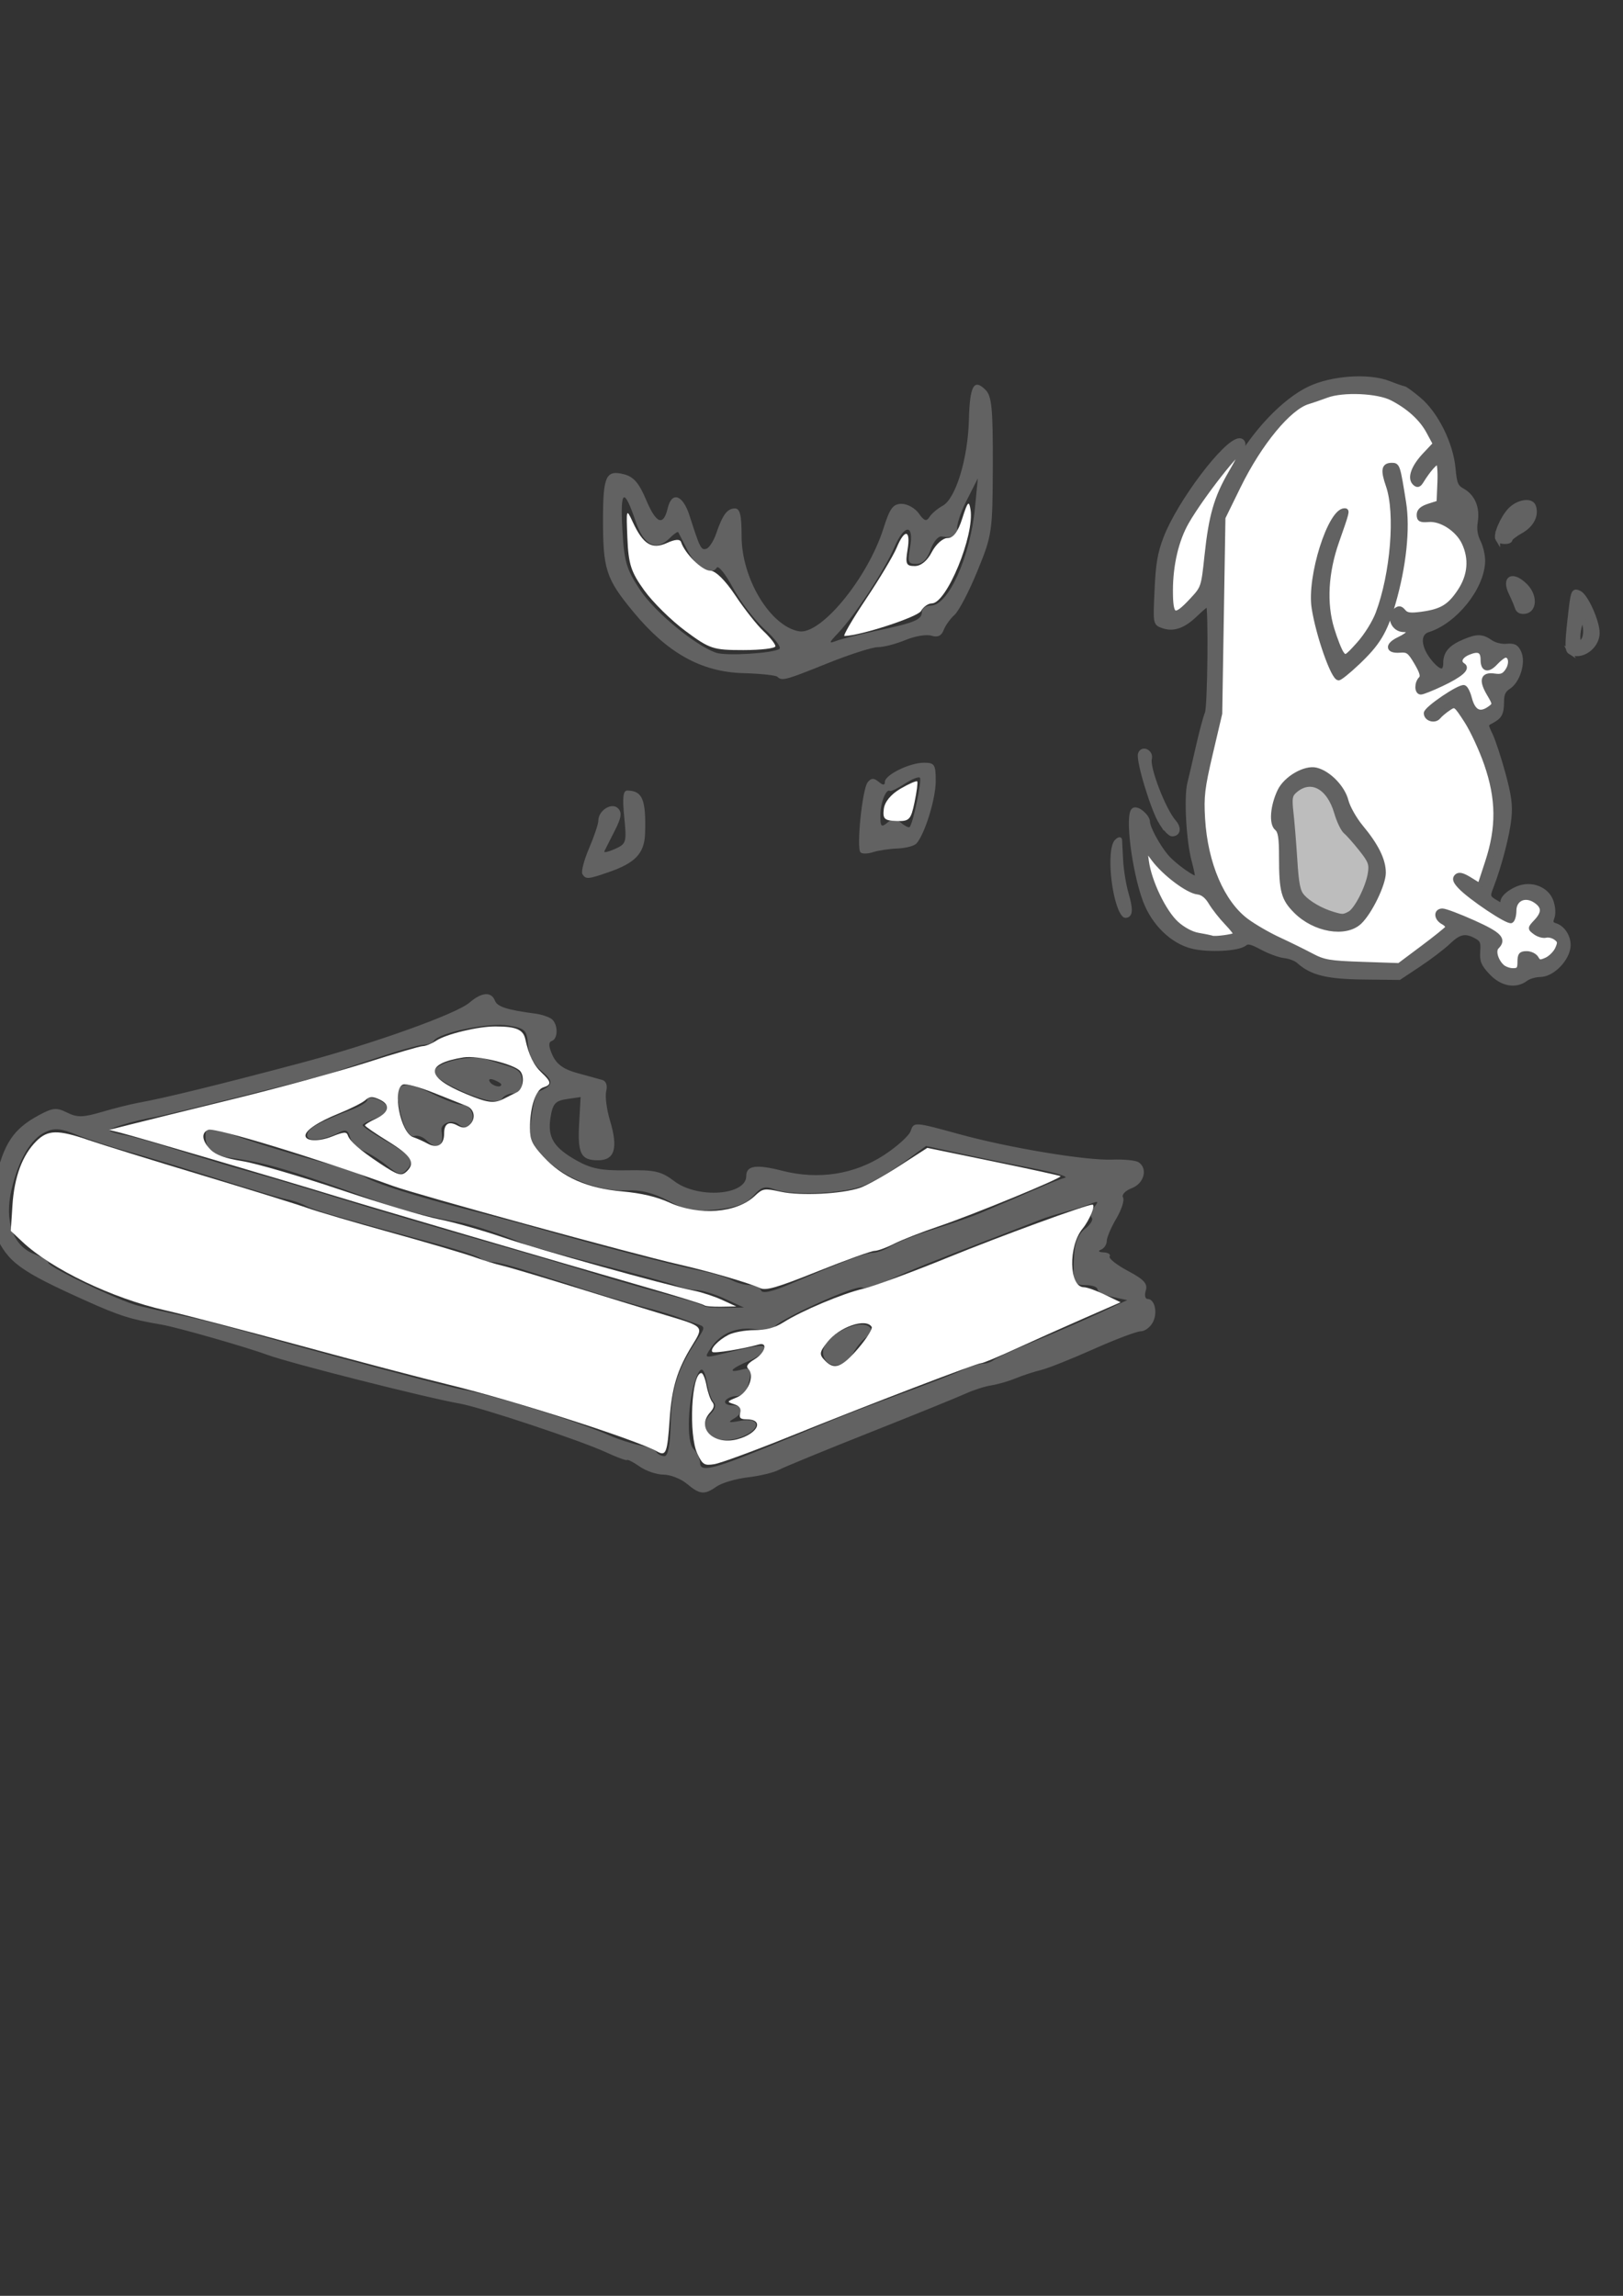 <?xml version="1.0" encoding="UTF-8" standalone="no"?>
<!-- Created with Inkscape (http://www.inkscape.org/) -->

<svg
   xmlns:dc="http://purl.org/dc/elements/1.1/"
   xmlns:cc="http://creativecommons.org/ns#"
   xmlns:rdf="http://www.w3.org/1999/02/22-rdf-syntax-ns#"
   xmlns:svg="http://www.w3.org/2000/svg"
   xmlns="http://www.w3.org/2000/svg"
   xmlns:sodipodi="http://sodipodi.sourceforge.net/DTD/sodipodi-0.dtd"
   xmlns:inkscape="http://www.inkscape.org/namespaces/inkscape"
   width="210mm"
   height="297mm"
   viewBox="0 0 744.094 1052.362"
   id="svg4838"
   version="1.1"
   inkscape:version="0.91 r13725"
   sodipodi:docname="przetwarzanie_mrak2.svg">
  <rect x="0" y="0" width="744.094" height="1052.362" fill="#333333" stroke="none"/>
  <defs
     id="defs4840" />
  <sodipodi:namedview
     id="base"
     pagecolor="#eeeeee"
     bordercolor="#666666"
     borderopacity="1.0"
     inkscape:pageopacity="0"
     inkscape:pageshadow="2"
     inkscape:zoom="0.24748737"
     inkscape:cx="-230.11261"
     inkscape:cy="643.50222"
     inkscape:document-units="px"
     inkscape:current-layer="layer1"
     showgrid="true"
     inkscape:window-width="1304"
     inkscape:window-height="745"
     inkscape:window-x="54"
     inkscape:window-y="-8"
     inkscape:window-maximized="1">
    <inkscape:grid
       type="xygrid"
       id="grid4148"
       spacingx="16"
       spacingy="16" />
  </sodipodi:namedview>
  <g
     inkscape:label="Layer 1"
     inkscape:groupmode="layer"
     id="layer1">
    <g
       id="g4171"
       transform="matrix(2.119,0,0,2.119,-220.559,-444.914)"
       inkscape:export-filename="C:\git\Tabi\Materiały\asystent\zaakceptowany\png_z_svg\g4171.png"
       inkscape:export-xdpi="89"
       inkscape:export-ydpi="89">
      <g
         style="stroke:#626262;stroke-width:1.644;stroke-miterlimit:4;stroke-dasharray:none;stroke-opacity:1"
         transform="matrix(0.608,0,0,0.608,85.298,212.014)"
         id="g4155">
        <path
           style="fill:#626262;fill-opacity:1;stroke:#626262;stroke-width:1.644;stroke-miterlimit:4;stroke-dasharray:none;stroke-opacity:1"
           d="m 561.619,342.735 c -2.897,-3.072 -3.39,-4.26 -3.149,-7.597 0.24,-3.326 -0.108,-4.174 -2.184,-5.323 -3.871,-2.143 -6.11,-1.702 -9.927,1.957 -1.948,1.867 -6.691,5.486 -10.54,8.041 l -6.997,4.646 -12.623,-0.144 c -13.002,-0.148 -18.53,-1.501 -23.124,-5.658 -0.978,-0.885 -3.236,-1.761 -5.018,-1.946 -1.782,-0.185 -5.397,-1.5 -8.033,-2.922 -3.777,-2.037 -5.095,-2.336 -6.213,-1.408 -2.211,1.835 -12.665,2.393 -18.517,0.989 -7.193,-1.726 -13.883,-8.244 -16.929,-16.494 -3.889,-10.534 -6.379,-30.558 -3.984,-32.039 1.298,-0.802 4.937,2.318 4.937,4.234 0,2.056 3.525,8.588 6.619,12.265 2.761,3.281 10.217,8.538 11,7.755 0.236,-0.236 -0.296,-3.081 -1.183,-6.322 -1.896,-6.928 -2.754,-22.535 -1.509,-27.45 0.48,-1.893 1.837,-7.717 3.017,-12.942 1.18,-5.225 2.627,-10.625 3.216,-12 0.977,-2.281 1.33,-37.844 0.384,-38.79 -0.205,-0.205 -2.212,1.411 -4.459,3.592 -4.413,4.283 -8.074,5.533 -11.92,4.07 -2.435,-0.926 -2.436,-0.933 -1.905,-12.649 0.425,-9.385 1.056,-13.086 3.159,-18.557 4.925,-12.809 21.475,-34.666 26.248,-34.666 1.738,0 1.731,2.634 -0.009,3.301 -0.738,0.283 -4.001,3.985 -7.25,8.227 -13.864,18.097 -17.468,26.108 -17.817,39.602 -0.126,4.861 0.084,9.343 0.465,9.961 1.221,1.976 4.802,-0.064 9.138,-5.206 3.66,-4.341 4.169,-5.525 3.944,-9.184 -0.479,-7.805 2.566,-24.1 5.483,-29.338 1.489,-2.675 3.588,-6.436 4.664,-8.358 6.839,-12.221 17.3,-23.173 26.215,-27.448 8.022,-3.846 21.124,-4.756 28.282,-1.965 2.595,1.012 5.035,1.855 5.423,1.874 0.387,0.018 2.758,1.75 5.269,3.849 6.104,5.102 11.424,15.769 12.244,24.551 0.531,5.688 0.915,6.589 3.42,8.021 3.625,2.072 5.279,6.113 4.499,10.99 -0.425,2.656 -0.091,4.906 1.074,7.239 0.93,1.861 1.626,5.022 1.548,7.023 -0.368,9.368 -9.936,21.252 -19.531,24.26 -3.817,1.197 -3.426,6.429 0.861,11.524 3.316,3.941 5.411,3.999 5.411,0.148 0,-3.449 1.882,-5.578 6.722,-7.6 4.544,-1.899 6.287,-1.855 9.27,0.235 1.401,0.981 3.827,1.587 5.71,1.425 2.685,-0.231 3.484,0.181 4.445,2.291 1.59,3.49 -0.389,10.036 -3.688,12.197 -1.858,1.218 -2.462,2.498 -2.474,5.246 -0.018,4.191 -0.648,5.395 -3.649,6.975 -2.141,1.127 -2.145,1.18 -0.362,4.9 0.991,2.068 3.026,8.261 4.523,13.761 2.149,7.902 2.593,11.236 2.113,15.89 -0.607,5.888 -3.395,16.653 -6.22,24.017 -1.589,4.142 -1.601,4.114 2.982,6.726 1.377,0.785 1.684,0.765 1.164,-0.077 -0.966,-1.563 1.317,-4.095 5.129,-5.688 4.85,-2.027 10.462,0.187 11.967,4.722 0.674,2.03 0.793,4.296 0.295,5.606 -0.661,1.738 -0.421,2.33 1.146,2.827 3.093,0.982 5.205,4.941 4.456,8.352 -0.992,4.519 -5.909,9.119 -9.786,9.157 -1.783,0.018 -4.115,0.693 -5.182,1.5 -3.598,2.721 -8.453,1.861 -12.257,-2.173 z m 10.346,-3.505 c -0.124,-2.641 0.236,-3.178 2.237,-3.343 1.582,-0.13 2.547,0.424 2.867,1.646 0.267,1.022 1.38,1.843 2.499,1.843 2.25,0 6.747,-4.671 6.748,-7.009 0.001,-1.797 -3.669,-4.313 -5.048,-3.46 -1.415,0.875 -4.95,-0.465 -4.95,-1.876 0,-0.666 0.9,-1.981 2,-2.923 5.118,-4.382 -0.936,-10.977 -7.066,-7.697 -1.341,0.718 -1.934,2.098 -1.934,4.5 0,1.906 -0.418,3.465 -0.929,3.465 -1.263,0 -11.685,-7.175 -16.397,-11.288 -3.128,-2.73 -3.575,-3.548 -2.452,-4.481 1.067,-0.885 2.009,-0.596 4.207,1.292 1.558,1.338 3.178,2.22 3.6,1.959 1.553,-0.96 6.127,-17.177 6.624,-23.482 0.435,-5.524 -0.019,-8.208 -3.024,-17.87 -1.945,-6.254 -4.232,-12.139 -5.082,-13.079 -0.85,-0.94 -1.546,-2.136 -1.546,-2.658 0,-0.522 -0.9,-1.72 -2,-2.661 -1.1,-0.942 -2,-2.617 -2,-3.722 0,-1.105 -0.31,-2.01 -0.688,-2.01 -1.125,0 -7.298,4.436 -7.305,5.25 -0.01,1.113 -2.791,0.909 -3.512,-0.258 -0.763,-1.234 0.625,-2.644 6.685,-6.79 5.244,-3.588 7.768,-4.051 7.926,-1.452 0.059,0.963 0.171,2.599 0.25,3.636 0.197,2.581 2.817,4.039 5.879,3.27 3.789,-0.951 4.217,-3.47 1.289,-7.58 -2.322,-3.259 -2.402,-3.683 -0.897,-4.787 1.175,-0.863 2.204,-0.915 3.576,-0.181 2.38,1.274 4.381,-0.147 5.036,-3.574 0.741,-3.875 -0.624,-5.201 -3.673,-3.569 -1.411,0.755 -2.565,2.005 -2.565,2.777 0,0.809 -0.742,1.251 -1.75,1.043 -1.018,-0.21 -1.677,-1.164 -1.576,-2.282 0.096,-1.056 -0.245,-2.703 -0.758,-3.66 -0.824,-1.54 -1.291,-1.589 -4.059,-0.425 -4.113,1.729 -5.468,4.121 -3.123,5.511 1.631,0.967 1.575,1.199 -0.733,3.037 -1.375,1.095 -3.288,2 -4.25,2.012 -0.963,0.012 -1.75,0.382 -1.75,0.821 0,0.835 -5.78,3.201 -7.821,3.201 -1.716,0 -1.444,-2.752 0.373,-3.769 1.337,-0.748 1.107,-1.644 -1.659,-6.459 -2.724,-4.742 -3.47,-5.429 -4.92,-4.523 -1.794,1.12 -4.974,0.439 -4.974,-1.065 0,-0.484 1.839,-1.602 4.087,-2.485 2.504,-0.984 3.821,-2.037 3.399,-2.72 -0.379,-0.613 -1.276,-0.889 -1.994,-0.614 -2.013,0.773 -4.782,-2.877 -4.016,-5.293 0.754,-2.376 3.523,-2.825 3.523,-0.572 0,1.742 5.493,2.129 6.525,0.459 0.354,-0.572 1.483,-0.774 2.509,-0.448 4.058,1.288 10.857,-4.716 13.905,-12.277 1.957,-4.856 0.866,-11.506 -2.563,-15.622 -3.804,-4.566 -8.711,-7.038 -11.26,-5.674 -1.44,0.77 -2.229,0.632 -3.224,-0.567 -1.108,-1.335 -1.035,-1.793 0.456,-2.884 0.976,-0.713 2.823,-1.182 4.106,-1.041 1.969,0.216 2.425,-0.305 2.928,-3.345 0.966,-5.841 0.704,-11.929 -0.546,-12.702 -1.329,-0.821 -5.836,3.934 -5.836,6.157 0,0.794 -0.9,1.444 -2,1.444 -1.306,0 -2,-0.667 -2,-1.922 0,-2.451 6.33,-10.667 7.938,-10.303 1.498,0.34 0.466,-3.544 -1.556,-5.854 -0.76,-0.868 -1.404,-1.993 -1.431,-2.5 -0.111,-2.084 -7.819,-8.288 -12.951,-10.424 -7.365,-3.065 -18.572,-2.821 -25.085,0.547 -1.549,0.801 -3.376,1.456 -4.062,1.456 -4.717,0 -20.302,17.614 -22.621,25.564 -0.708,2.429 -2.599,6.36 -4.202,8.734 -3.665,5.431 -4.509,13.313 -3.985,37.201 0.622,28.334 0.504,34.827 -0.708,39 -2.366,8.145 -6.427,27.138 -6.705,31.364 -0.158,2.4 0.271,8.421 0.952,13.381 1.383,10.057 6.266,21.453 11.387,26.574 4.339,4.339 12.894,9.729 18.4,11.592 2.68,0.907 6.955,2.873 9.5,4.369 4.191,2.464 5.736,2.754 16.388,3.076 6.469,0.196 12.807,0.093 14.086,-0.228 2.264,-0.568 16.824,-11.478 18.123,-13.579 0.358,-0.579 -0.502,-1.49 -1.91,-2.026 -1.408,-0.535 -2.56,-1.449 -2.56,-2.03 0,-2.415 3.209,-1.913 10.144,1.587 4.046,2.042 8.481,4.026 9.856,4.408 2.726,0.759 2.962,3.855 0.405,5.311 -1.19,0.677 -1.154,1.289 0.235,4 1.99,3.885 3.074,4.665 6.508,4.685 2.336,0.013 2.63,-0.354 2.5,-3.131 z M 499.355,325.32 c -5.866,-2.214 -10.747,-7.235 -11.499,-11.83 -0.325,-1.988 -0.477,-7.37 -0.337,-11.961 0.219,-7.18 -0.007,-8.538 -1.617,-9.715 -3.431,-2.509 -0.607,-15.375 3.916,-17.846 1.1,-0.601 2.225,-1.373 2.5,-1.717 0.275,-0.343 1.964,-0.942 3.753,-1.33 2.472,-0.536 4.104,-0.179 6.801,1.487 4.258,2.631 6.003,5.217 6.873,10.182 0.434,2.475 2.224,5.422 5.362,8.826 4.877,5.291 8.063,11.558 8.157,16.049 0.077,3.676 -5.504,14.361 -9.069,17.36 -3.516,2.959 -7.921,3.105 -14.84,0.494 z m 12.714,-3.29 c 2.3,-1.421 6.376,-9.93 6.906,-14.415 0.522,-4.418 0.298,-5.043 -3.298,-9.21 -2.122,-2.459 -4.832,-5.4 -6.022,-6.535 -1.19,-1.136 -2.49,-3.849 -2.889,-6.029 -1.562,-8.551 -6.963,-12.617 -12.962,-9.756 -4.879,2.327 -5.879,6.353 -3.487,14.039 1.368,4.395 1.691,7.789 1.312,13.791 -0.453,7.178 -0.271,8.302 1.852,11.416 3.482,5.107 14.652,9.133 18.588,6.7 z m -9.572,-94.404 c -4.26,-13.028 -4.799,-18.855 -2.697,-29.161 1.995,-9.781 4.414,-15.833 7.395,-18.499 3.347,-2.994 3.41,-1.416 0.228,5.677 -3.458,7.707 -5.573,20.076 -4.701,27.5 0.655,5.581 5.251,18.234 6.623,18.234 0.448,0 3.003,-2.457 5.68,-5.46 6.286,-7.053 9.143,-14.741 11.282,-30.36 1.763,-12.875 1.437,-19.014 -1.455,-27.411 -1.597,-4.635 -1.297,-5.769 1.526,-5.769 1.398,0 1.941,0.692 1.941,2.472 0,1.359 0.746,5.867 1.658,10.016 1.546,7.034 1.545,8.34 -0.014,19.278 -1.661,11.657 -4.27,21.688 -7.015,26.974 -3.311,6.374 -13.088,16.26 -16.082,16.26 -0.648,0 -2.613,-4.388 -4.367,-9.75 z m -32.39,102.25 c 2.251,-0.648 2.231,-0.712 -1.179,-3.836 -3.754,-3.439 -8.609,-10.102 -8.609,-11.816 0,-0.584 -0.734,-0.781 -1.63,-0.437 -3.718,1.427 -14.908,-7.446 -19.436,-15.412 l -1.99,-3.5 0.529,3 c 0.291,1.65 0.772,5.016 1.069,7.479 0.297,2.464 2.082,7.639 3.966,11.5 4.088,8.377 8.695,12.082 16.644,13.386 5.377,0.882 6.428,0.846 10.637,-0.366 z m -40.598,-10.25 c -2.875,-7.515 -3.582,-21.259 -1.216,-23.625 0.564,-0.564 1.053,-0.823 1.087,-0.575 0.034,0.247 0.192,3.375 0.352,6.95 0.16,3.575 1.049,9.103 1.977,12.284 1.6,5.491 1.506,7.716 -0.328,7.716 -0.451,0 -1.293,-1.238 -1.872,-2.75 z m 14.674,-30.232 c -2.869,-4.424 -8.331,-22.362 -7.483,-24.573 0.834,-2.174 3.876,-0.541 3.275,1.758 -0.834,3.19 4.96,18.232 8.656,22.472 1.914,2.196 1.595,4.324 -0.649,4.324 -0.67,0 -2.379,-1.792 -3.799,-3.982 z M 589.575,228.556 c -0.985,-0.625 -0.997,-2.989 -0.06,-11.377 1.162,-10.401 1.222,-10.57 3.399,-9.578 2.333,1.063 6.403,10.107 6.403,14.228 0,5.045 -5.936,9.143 -9.743,6.726 z m 5.266,-5.252 c 0.362,-1.14 0.327,-3.277 -0.076,-4.75 l -0.734,-2.678 -0.757,2.5 c -1.092,3.609 -1.104,7 -0.024,7 0.513,0 1.229,-0.932 1.59,-2.072 z m -24.091,-10.608 c -0.308,-1.001 -1.256,-3.244 -2.107,-4.985 -2.709,-5.538 0.519,-7.219 5.088,-2.649 3.438,3.438 3.343,8.636 -0.168,9.134 -1.492,0.212 -2.444,-0.295 -2.814,-1.5 z m -6.861,-24.205 c -0.904,-1.462 1.599,-7.428 4.348,-10.365 2.735,-2.922 7.488,-3.737 8.371,-1.437 1.199,3.125 -0.591,6.728 -4.407,8.872 -2.136,1.2 -3.883,2.55 -3.883,2.998 0,1.102 -3.742,1.043 -4.429,-0.069 z m 7.86,-8.017 c -0.263,-0.263 -1.255,0.333 -2.205,1.324 -1.649,1.722 -1.628,1.743 0.478,0.478 1.212,-0.728 1.989,-1.539 1.726,-1.802 z"
           id="path4857"
           inkscape:connector-curvature="0" />
        <path
           style="fill:#ffffff;fill-opacity:1;stroke:#626262;stroke-width:1.644;stroke-miterlimit:4;stroke-dasharray:none;stroke-dashoffset:0;stroke-opacity:1"
           d="m 565.297,340.4 c -2.182,-2.182 -3.048,-5.57 -1.754,-6.864 2.716,-2.716 1.031,-4.488 -8.233,-8.655 -5.139,-2.312 -10.139,-4.197 -11.112,-4.188 -2.419,0.021 -2.232,2.726 0.281,4.071 1.127,0.603 1.794,1.508 1.483,2.011 -0.311,0.503 -4.301,3.709 -8.867,7.124 l -8.302,6.21 -13.132,-0.445 c -11.781,-0.399 -13.651,-0.72 -18.183,-3.12 -2.778,-1.472 -8.005,-4.041 -11.617,-5.71 -3.611,-1.669 -8.714,-4.627 -11.339,-6.572 -8.693,-6.442 -14.658,-20.348 -15.606,-36.384 -0.468,-7.909 -0.106,-10.931 2.784,-23.234 l 3.322,-14.142 0.571,-34.85 0.571,-34.85 5.442,-11.112 c 7.555,-15.426 18.072,-28.159 24.863,-30.099 1.111,-0.317 4.066,-1.334 6.566,-2.259 5.819,-2.153 18.141,-1.617 23.233,1.011 5.946,3.068 10.491,7.206 12.977,11.815 l 2.371,4.395 -3.632,3.851 c -4.095,4.342 -5.531,8.306 -3.658,10.098 0.96,0.918 1.506,0.762 2.401,-0.688 2.348,-3.806 4.867,-6.709 5.821,-6.709 0.571,0 0.857,3.01 0.684,7.194 l -0.297,7.194 -3.536,1.139 c -2.482,0.8 -3.536,1.741 -3.536,3.16 0,1.68 0.581,1.973 3.447,1.742 4.465,-0.361 10.317,3.446 12.558,8.17 2.696,5.681 2.18,11.706 -1.476,17.225 -3.646,5.505 -6.479,7.208 -13.589,8.17 -4.043,0.547 -5.401,0.357 -6.447,-0.904 -1.011,-1.218 -1.654,-1.325 -2.707,-0.451 -2.81,2.332 -0.907,6.96 2.861,6.96 2.912,0 2.109,1.507 -1.795,3.369 -4.286,2.044 -4.057,4.313 0.398,3.956 2.753,-0.22 3.458,0.306 5.834,4.36 2.014,3.437 2.41,4.902 1.557,5.756 -1.492,1.492 -1.479,4.782 0.02,4.782 0.641,0 3.958,-1.319 7.371,-2.932 6.691,-3.161 9.444,-5.541 7.676,-6.634 -1.962,-1.212 -1.08,-3.312 1.91,-4.551 3.574,-1.48 5.112,-0.728 5.112,2.5 0,3.599 1.826,4.041 4.549,1.102 1.334,-1.439 2.916,-2.617 3.515,-2.617 1.916,0 2.31,2.969 0.716,5.401 -1.208,1.844 -2.216,2.256 -4.645,1.9 -4.172,-0.612 -4.836,1.499 -1.988,6.326 2.185,3.703 2.195,3.858 0.364,5.197 -3.551,2.597 -5.966,1.398 -7.262,-3.603 -0.494,-1.906 -1.36,-3.619 -1.925,-3.808 -1.592,-0.531 -13.527,7.557 -13.527,9.166 0,2.04 3.076,2.949 4.421,1.306 0.624,-0.762 2.229,-2.113 3.567,-3.003 2.404,-1.598 2.479,-1.547 6.323,4.369 2.14,3.293 5.352,10.205 7.139,15.359 4.308,12.43 4.416,22.577 0.371,34.925 l -2.746,8.38 -3.551,-2.195 c -2.609,-1.612 -3.849,-1.896 -4.676,-1.07 -0.826,0.826 -0.495,1.795 1.248,3.651 3.667,3.904 17.073,12.849 18.207,12.148 0.556,-0.344 1.011,-1.971 1.011,-3.617 0,-4.156 3.856,-5.985 7.535,-3.574 3.168,2.076 3.256,4.307 0.294,7.46 -2.26,2.406 -2.262,2.427 -0.253,3.902 1.111,0.815 2.795,1.281 3.741,1.036 0.946,-0.246 2.519,0.137 3.496,0.851 1.506,1.101 1.592,1.699 0.567,3.949 -0.664,1.458 -2.395,3.192 -3.845,3.853 -2.232,1.017 -2.785,0.937 -3.601,-0.52 -0.53,-0.947 -2.077,-1.722 -3.439,-1.722 -2.077,0 -2.475,0.488 -2.475,3.03 0,2.535 -0.401,3.03 -2.453,3.03 -1.349,0 -3.138,-0.685 -3.974,-1.521 z m -50.595,-15.699 c 3.662,-3.44 8.535,-13.466 8.535,-17.559 0,-4.518 -2.533,-9.651 -8.024,-16.263 -2.293,-2.761 -4.662,-6.953 -5.264,-9.315 -1.208,-4.74 -6.183,-9.877 -10.65,-10.999 -3.985,-1 -10.854,2.974 -13.016,7.529 -2.545,5.362 -3.03,11.574 -1.034,13.23 1.264,1.049 1.623,3.301 1.623,10.188 0,12.176 0.719,14.864 5.165,19.31 6.682,6.682 17.677,8.563 22.665,3.878 z m -0.868,-92.129 c 7.406,-6.979 9.911,-11.117 12.834,-21.202 3.855,-13.303 5.262,-26.672 3.782,-35.946 -2.069,-12.969 -2.177,-13.31 -4.203,-13.31 -2.982,0 -3.288,1.687 -1.332,7.346 3.365,9.739 1.624,31.311 -3.663,45.385 -1.231,3.278 -4.18,8.003 -6.844,10.965 -4.381,4.873 -4.768,5.086 -6.053,3.332 -0.755,-1.03 -2.324,-5.004 -3.487,-8.83 -2.727,-8.971 -2.114,-20.017 1.716,-30.924 3.768,-10.73 3.864,-11.112 2.805,-11.112 -5.187,0 -12.625,23.554 -10.922,34.59 1.499,9.719 6.875,25.009 8.793,25.009 0.52,0 3.479,-2.386 6.575,-5.303 z"
           id="path4147"
           inkscape:connector-curvature="0" />
        <path
           style="fill:#ffffff;fill-opacity:1;stroke:#626262;stroke-width:1.644;stroke-miterlimit:4;stroke-dasharray:none;stroke-dashoffset:0;stroke-opacity:1"
           d="m 462.123,330.34 c -0.556,-0.206 -2.742,-0.665 -4.859,-1.02 -2.312,-0.387 -5.372,-2.022 -7.665,-4.093 -4.486,-4.053 -9.7,-14.884 -10.686,-22.196 l -0.68,-5.051 3.159,4.246 c 3.866,5.196 12.173,11.445 15.719,11.823 1.737,0.185 3.309,1.437 4.672,3.722 1.13,1.894 3.684,5.139 5.677,7.212 1.993,2.073 3.426,3.965 3.184,4.203 -0.677,0.668 -7.383,1.576 -8.521,1.154 z"
           id="path4149"
           inkscape:connector-curvature="0" />
        <path
           style="fill:#ffffff;fill-opacity:1;stroke:#626262;stroke-width:1.644;stroke-miterlimit:4;stroke-dasharray:none;stroke-dashoffset:0;stroke-opacity:1"
           d="m 447.476,206.773 c 0,-9.216 2.086,-18.085 5.751,-24.456 5.317,-9.242 19.503,-27.302 19.503,-24.829 0,0.406 -1.769,3.772 -3.932,7.48 -5.069,8.694 -6.941,15.194 -8.442,29.325 -1.21,11.385 -1.25,11.505 -5.352,15.91 -6.251,6.712 -7.528,6.13 -7.528,-3.431 z"
           id="path4151"
           inkscape:connector-curvature="0" />
        <path
           style="fill:#bdbdbd;fill-opacity:1;stroke:#626262;stroke-width:1.644;stroke-miterlimit:4;stroke-dasharray:none;stroke-dashoffset:0;stroke-opacity:1"
           d="m 505.048,321.785 c -4.133,-1.257 -8.449,-3.75 -10.602,-6.125 -1.635,-1.803 -2.147,-4.266 -2.7,-12.983 -0.375,-5.917 -0.99,-13.486 -1.366,-16.821 -0.583,-5.165 -0.407,-6.313 1.187,-7.75 5.639,-5.083 12.208,-1.714 14.933,7.659 0.861,2.962 2.327,6.012 3.259,6.779 0.931,0.767 3.407,3.558 5.501,6.202 3.317,4.187 3.732,5.294 3.223,8.586 -0.778,5.022 -4.858,13.044 -7.298,14.35 -2.199,1.177 -2.583,1.183 -6.135,0.103 z"
           id="path4153"
           inkscape:connector-curvature="0" />
      </g>
      <g
         transform="translate(-25.254,-57.579)"
         id="g4162">
        <path
           style="fill:#626262;fill-opacity:1"
           d="m 277.935,588.505 c -1.298,-1.082 -3.561,-1.967 -5.027,-1.967 -1.467,0 -3.779,-0.779 -5.139,-1.732 -1.36,-0.953 -2.601,-1.595 -2.757,-1.428 -0.157,0.167 -2.182,-0.577 -4.5,-1.653 -5.456,-2.533 -27.187,-9.769 -31.715,-10.56 -7.094,-1.24 -36.648,-8.721 -41.5,-10.505 -4.726,-1.738 -19.692,-6.014 -23,-6.571 -6.591,-1.11 -9.182,-1.93 -16.439,-5.199 -14.388,-6.482 -16.819,-8.27 -19.584,-14.403 -1.704,-3.779 -1.704,-4.255 0.016,-11.555 1.917,-8.141 3.943,-11.168 9.472,-14.155 2.994,-1.617 3.821,-1.693 6.09,-0.562 2.188,1.091 3.444,1.069 7.535,-0.137 2.7,-0.795 6.26,-1.688 7.91,-1.983 5.537,-0.991 17.077,-3.817 35,-8.572 15.66,-4.154 33.794,-10.639 36.631,-13.1 2.609,-2.263 4.726,-2.422 5.497,-0.413 0.507,1.321 2.659,2.005 8.872,2.822 1.1,0.145 2.562,0.614 3.25,1.043 1.533,0.957 1.652,4.361 0.17,4.855 -0.75,0.25 -0.7,1.194 0.165,3.093 0.883,1.937 2.434,3.054 5.33,3.837 2.247,0.608 4.699,1.284 5.449,1.503 0.81,0.236 1.153,1.202 0.846,2.378 -0.285,1.089 0.082,3.972 0.814,6.406 1.802,5.989 1.021,8.589 -2.581,8.589 -3.743,0 -4.459,-1.417 -4.088,-8.089 l 0.311,-5.589 -2.968,0.436 c -2.498,0.367 -3.057,0.989 -3.535,3.93 -0.706,4.35 0.621,6.542 5.679,9.385 3.125,1.756 5.414,2.196 10.899,2.095 5.965,-0.11 7.401,0.221 10.195,2.352 5.014,3.825 15.563,3.088 15.563,-1.086 0,-2.305 2.122,-2.617 7.845,-1.153 7.764,1.987 15.56,0.78 21.959,-3.4 2.847,-1.86 5.45,-4.212 5.785,-5.229 0.654,-1.986 0.783,-1.977 10.412,0.677 10.757,2.965 27.435,5.746 33.163,5.529 2.488,-0.094 5.044,0.151 5.68,0.544 2.1,1.298 1.275,4.602 -1.403,5.62 -1.408,0.535 -2.272,1.439 -1.921,2.008 0.352,0.569 -0.296,2.621 -1.44,4.559 -1.144,1.938 -2.079,4.136 -2.079,4.884 0,0.748 -0.562,1.586 -1.25,1.864 -0.725,0.293 -0.49,0.538 0.559,0.583 0.995,0.043 1.589,0.434 1.321,0.868 -0.268,0.434 1.514,1.851 3.961,3.15 3.443,1.826 4.316,2.779 3.861,4.211 -0.323,1.018 -0.155,1.85 0.373,1.85 1.572,0 2.244,3.002 1.136,5.072 -0.567,1.06 -1.744,1.928 -2.614,1.928 -0.871,0 -5.467,1.735 -10.215,3.856 -4.748,2.121 -9.85,4.149 -11.338,4.508 -1.488,0.359 -3.963,1.169 -5.5,1.8 -1.537,0.632 -3.919,1.321 -5.294,1.531 -1.375,0.211 -3.85,1.004 -5.5,1.764 -1.65,0.76 -10.974,4.544 -20.719,8.409 -9.746,3.866 -18.617,7.509 -19.715,8.096 -1.097,0.587 -4.118,1.318 -6.713,1.623 -2.595,0.305 -5.636,1.198 -6.758,1.984 -2.653,1.858 -3.607,1.769 -6.456,-0.604 z m 16.861,-7.694 c 4.675,-1.912 10.975,-4.512 14,-5.778 3.025,-1.266 10,-3.947 15.5,-5.957 5.5,-2.011 11.418,-4.304 13.151,-5.097 1.733,-0.792 3.781,-1.441 4.55,-1.441 0.769,0 1.826,-0.36 2.349,-0.799 0.522,-0.44 4.55,-2.283 8.95,-4.096 4.4,-1.813 10.684,-4.546 13.965,-6.074 l 5.965,-2.777 -3.215,-0.706 c -1.768,-0.388 -3.215,-1.12 -3.215,-1.627 0,-0.506 -1.125,-0.921 -2.5,-0.921 -2.707,0 -2.892,-0.472 -2.557,-6.5 0.151,-2.725 0.908,-4.536 2.375,-5.682 1.184,-0.925 1.826,-2.008 1.426,-2.408 -0.4,-0.4 -0.168,-1.415 0.515,-2.256 1.059,-1.304 0.947,-1.412 -0.759,-0.734 -1.1,0.438 -3.575,1.221 -5.5,1.742 -1.925,0.52 -4.175,1.215 -5,1.544 -0.825,0.329 -3.525,1.378 -6,2.33 -17.912,6.894 -23.063,8.962 -27.203,10.917 -2.587,1.222 -5.165,1.936 -5.729,1.587 -1.243,-0.768 -19.068,7.356 -19.068,8.691 0,0.529 -1.645,0.68 -3.75,0.345 -4.229,-0.674 -7.785,0.783 -9.953,4.081 -1.396,2.123 -1.357,2.143 2.392,1.237 8.442,-2.042 9.311,-2.138 9.311,-1.034 0,0.611 -1.575,1.77 -3.5,2.574 -3.811,1.593 -4.7,2.691 -1.5,1.854 2.134,-0.558 2.32,-0.086 1.37,3.46 -0.346,1.291 -1.381,2.25 -2.427,2.25 -1.003,0 -2.102,0.45 -2.442,1 -0.34,0.55 0.309,1 1.441,1 2.518,0 2.68,1.534 0.309,2.933 -1.354,0.799 -1.014,0.895 1.5,0.425 4.595,-0.859 4.431,2.097 -0.201,3.626 -5.712,1.885 -9.771,-1.619 -6.113,-5.277 0.824,-0.824 1.062,-1.813 0.56,-2.321 -0.482,-0.487 -1.108,-2.178 -1.392,-3.758 -0.705,-3.928 -1.382,-4.341 -2.461,-1.502 -1.796,4.723 -2.143,13.731 -0.589,15.285 0.796,0.796 1.447,2.163 1.447,3.037 0,2.054 2.727,1.436 14,-3.175 z m 12.95,-19.366 c -1.242,-2.321 1.045,-5.195 5.476,-6.879 3.562,-1.354 6.121,0.326 3.487,2.289 -0.873,0.65 -2.096,2.139 -2.718,3.308 -1.591,2.987 -4.962,3.679 -6.245,1.282 z m -33.278,13.7 c 0.171,-7.319 1.485,-11.408 5.735,-17.847 1.75,-2.651 1.748,-2.759 -0.05,-3.341 -1.022,-0.33 -2.758,-0.959 -3.858,-1.396 -1.1,-0.437 -4.025,-1.328 -6.5,-1.978 -4.908,-1.29 -13.615,-3.895 -16,-4.786 -0.825,-0.308 -1.95,-0.68 -2.5,-0.826 -0.55,-0.146 -3.871,-1.203 -7.38,-2.349 -3.509,-1.146 -7.132,-2.083 -8.05,-2.083 -0.918,0 -2.097,-0.367 -2.62,-0.815 -0.522,-0.448 -4.55,-1.791 -8.95,-2.984 -22.245,-6.031 -27.049,-7.425 -28.786,-8.355 -1.039,-0.556 -2.927,-1.199 -4.196,-1.429 -1.269,-0.23 -8.092,-2.262 -15.162,-4.516 -7.071,-2.254 -15.78,-4.896 -19.355,-5.872 -3.575,-0.976 -8.44,-2.567 -10.811,-3.535 -3.409,-1.392 -4.821,-1.527 -6.752,-0.648 -3.183,1.45 -5.811,5.876 -7.384,12.434 -1.633,6.806 0.288,12.267 4.93,14.019 1.66,0.626 3.017,1.469 3.017,1.872 0,0.938 15.539,8.346 19.5,9.296 3.073,0.737 3.739,0.886 11.5,2.575 2.475,0.539 8.55,2.131 13.5,3.539 15.447,4.392 41.861,11.43 45,11.989 6.658,1.186 25.185,6.975 32.17,10.051 1.744,0.768 4.565,1.675 6.271,2.016 1.705,0.341 3.343,1.012 3.639,1.491 0.296,0.479 1.074,0.869 1.729,0.866 0.798,-0.003 1.248,-2.443 1.364,-7.389 z m 11.827,-26.607 c -2.2,-1.018 -4.991,-1.885 -6.203,-1.926 -1.212,-0.041 -3.237,-0.493 -4.5,-1.005 -1.263,-0.512 -8.822,-2.581 -16.797,-4.597 -7.975,-2.017 -15.4,-4.07 -16.5,-4.562 -3.577,-1.602 -10.94,-4.058 -13.5,-4.502 -6.68,-1.16 -13.005,-2.772 -18,-4.587 -18.637,-6.774 -24.107,-8.385 -31.953,-9.409 -3.627,-0.473 -5.006,-1.751 -5.031,-4.661 -0.019,-2.12 0.83,-2.169 5.714,-0.332 4.311,1.622 14.436,4.701 21.77,6.622 2.75,0.72 5.9,1.877 7,2.571 2.263,1.428 11.192,4.246 23,7.26 4.4,1.123 11.375,3.004 15.5,4.18 13.219,3.768 27.963,7.587 34.764,9.005 2.345,0.489 5.128,1.351 6.184,1.917 1.056,0.565 2.812,1.028 3.902,1.028 1.09,0 2.154,0.516 2.365,1.146 0.257,0.771 2.333,0.313 6.333,-1.396 11.736,-5.014 16.347,-6.75 17.922,-6.75 0.88,0 2.596,-0.642 3.815,-1.426 1.218,-0.784 5.365,-2.414 9.215,-3.622 3.85,-1.208 8.463,-2.816 10.25,-3.574 4.323,-1.833 9.518,-4.06 13.5,-5.788 1.788,-0.776 3.918,-1.598 4.734,-1.828 0.816,-0.23 -2.334,-1.153 -7,-2.053 -4.666,-0.899 -11.767,-2.35 -15.78,-3.223 l -7.296,-1.588 -4.704,3.442 c -2.587,1.893 -6.473,4.177 -8.635,5.076 -4.375,1.819 -15.738,2.314 -19.504,0.85 -1.995,-0.775 -2.808,-0.525 -4.5,1.386 -1.525,1.723 -3.575,2.502 -7.847,2.982 -4.989,0.561 -6.429,0.308 -10.5,-1.844 -3.285,-1.737 -6.043,-2.43 -9.083,-2.281 -6.211,0.303 -13.996,-2.853 -17.946,-7.275 -3.103,-3.474 -3.269,-4.021 -2.634,-8.72 0.373,-2.757 0.963,-5.132 1.311,-5.279 3.42,-1.437 3.587,-2.245 0.927,-4.47 -1.81,-1.514 -2.804,-3.42 -3,-5.752 -0.271,-3.218 -0.604,-3.542 -4.293,-4.181 -4.048,-0.701 -15,1.552 -16.086,3.309 -0.293,0.473 -1.296,0.861 -2.23,0.861 -0.934,0 -5.745,1.363 -10.691,3.029 -4.946,1.666 -9.668,3.222 -10.493,3.458 -4.536,1.299 -33.956,8.602 -36.5,9.06 -5.34,0.962 -10.714,2.572 -10.224,3.062 0.263,0.263 1.771,0.699 3.351,0.968 1.58,0.27 6.923,1.792 11.873,3.383 4.95,1.591 11.7,3.624 15,4.517 3.3,0.893 11.625,3.364 18.5,5.489 6.875,2.126 19.025,5.729 27,8.008 16.618,4.748 20.786,5.974 30.5,8.971 3.85,1.188 10.339,3.037 14.419,4.109 4.08,1.072 7.643,2.173 7.917,2.447 0.274,0.274 2.335,0.464 4.581,0.424 l 4.083,-0.074 -4,-1.852 z m -73.5,-29.067 c -1.375,-1.113 -3.556,-2.458 -4.847,-2.99 -1.291,-0.532 -2.578,-1.851 -2.86,-2.931 -0.377,-1.442 -0.949,-1.742 -2.153,-1.126 -3.649,1.865 -7.14,2.197 -7.14,0.68 0,-1.397 2.404,-2.771 9.75,-5.57 1.788,-0.681 3.25,-1.592 3.25,-2.024 0,-1.259 3.811,0.093 4.37,1.55 0.311,0.81 -0.634,1.723 -2.431,2.349 -1.617,0.564 -2.939,1.254 -2.939,1.534 0,0.28 2.138,1.745 4.75,3.254 5.593,3.231 6.508,4.324 5.07,6.057 -1.4,1.687 -1.859,1.612 -4.82,-0.784 z m 8.812,-5.263 c -0.732,-0.732 -1.886,-1.145 -2.565,-0.919 -1.34,0.447 -2.792,-2.621 -3.566,-7.538 -0.65,-4.126 1.414,-4.546 7.536,-1.534 2.594,1.276 5.421,2.321 6.281,2.321 1.996,0 3.106,2.796 1.677,4.225 -0.787,0.787 -1.459,0.784 -2.416,-0.01 -1.39,-1.154 -3.988,-0.185 -3.693,1.377 0.638,3.384 -0.94,4.392 -3.253,2.078 z m 12.688,-8.8 c -4.632,-1.254 -10.401,-4.229 -10.959,-5.652 -0.826,-2.105 7.589,-4.306 11.459,-2.998 0.825,0.279 2.85,0.917 4.5,1.418 2.28,0.692 3,1.504 3,3.386 0,1.71 -0.554,2.479 -1.792,2.485 -0.986,0.005 -2.111,0.496 -2.5,1.091 -0.453,0.692 -1.79,0.789 -3.708,0.27 z m 3.5,-3.263 c 0,-0.216 -0.698,-0.661 -1.552,-0.989 -0.89,-0.341 -1.291,-0.174 -0.941,0.393 0.587,0.95 2.493,1.405 2.493,0.596 z m 17.556,-45.517 c -0.309,-0.5 0.339,-3.013 1.441,-5.583 1.102,-2.57 2.003,-5.256 2.003,-5.968 0,-2.219 2.898,-4.042 4.26,-2.679 0.901,0.901 0.728,2.048 -0.74,4.908 -1.053,2.053 -2.052,4.028 -2.219,4.389 -0.167,0.361 0.862,0.136 2.288,-0.5 2.465,-1.1 2.564,-1.437 2.017,-6.906 -0.421,-4.21 -0.244,-5.746 0.66,-5.735 3.282,0.041 4.074,1.94 3.85,9.244 -0.132,4.308 -2.06,6.383 -7.781,8.375 -4.585,1.596 -5.051,1.633 -5.779,0.456 z m 60.17,-4.697 c -0.922,-0.922 0.377,-13.676 1.543,-15.155 0.749,-0.949 1.335,-0.981 2.363,-0.128 0.969,0.804 1.367,0.815 1.367,0.038 0,-1.517 5.36,-4.148 8.45,-4.148 2.306,0 2.55,0.381 2.55,3.98 0,3.822 -2.363,11.474 -4.165,13.485 -0.475,0.53 -2.32,1.019 -4.1,1.087 -1.78,0.067 -4.168,0.426 -5.308,0.797 -1.14,0.371 -2.355,0.391 -2.701,0.045 z m 8.798,-6.373 c 0.838,0.696 1.672,1.088 1.852,0.872 0.755,-0.903 2.671,-10.178 2.2,-10.65 -0.283,-0.283 -1.765,0.306 -3.295,1.308 -1.53,1.002 -2.956,1.7 -3.169,1.55 -0.836,-0.586 -2.082,2.546 -2.096,5.271 -0.013,2.441 0.21,2.685 1.485,1.628 1.198,-0.994 1.807,-0.99 3.024,0.02 z m -26.785,-31.614 c -0.327,-0.327 -3.664,-0.68 -7.417,-0.786 -9.078,-0.255 -16.418,-4.365 -23.816,-13.333 -5.863,-7.109 -6.514,-9.13 -6.492,-20.163 0.018,-9.125 0.661,-10.495 4.477,-9.538 2.139,0.537 3.29,1.856 4.86,5.573 2.181,5.163 3.725,5.747 4.665,1.765 0.873,-3.698 3.268,-2.896 4.701,1.574 2.282,7.118 2.52,7.587 3.659,7.216 0.617,-0.201 1.573,-1.682 2.123,-3.291 1.401,-4.098 2.394,-5.425 4.059,-5.425 1.096,0 1.441,1.448 1.441,6.04 0,9.128 6.202,19.404 12.389,20.526 4.743,0.86 14.922,-11.531 18.315,-22.295 1.361,-4.317 2.071,-5.271 3.922,-5.271 1.243,0 2.918,0.938 3.721,2.084 1.145,1.635 1.642,1.797 2.307,0.75 0.466,-0.734 1.747,-1.823 2.847,-2.419 2.805,-1.522 5.444,-10.115 5.668,-18.459 0.203,-7.557 1.075,-9.141 3.626,-6.59 1.33,1.33 1.594,4.113 1.555,16.368 -0.046,14.327 -0.145,15.004 -3.317,22.766 -1.798,4.4 -4.025,8.675 -4.949,9.5 -0.924,0.825 -1.993,2.319 -2.376,3.319 -0.477,1.245 -1.306,1.626 -2.628,1.206 -1.062,-0.337 -3.595,0.082 -5.627,0.931 -2.033,0.849 -4.709,1.544 -5.948,1.544 -1.239,0 -6.159,1.575 -10.934,3.5 -9.089,3.664 -9.864,3.872 -10.83,2.906 z m 0.432,-6.013 c 0.496,-0.306 -0.917,-2.208 -3.139,-4.225 -2.222,-2.018 -5.334,-6.077 -6.914,-9.021 -1.581,-2.944 -3.154,-4.899 -3.497,-4.344 -1.174,1.899 -4.4,0.022 -6.261,-3.641 -1.023,-2.014 -1.951,-3.828 -2.063,-4.031 -0.111,-0.203 -0.955,0.383 -1.875,1.303 -2.893,2.893 -5.592,1.565 -7.342,-3.613 -2.522,-7.463 -3.364,-6.973 -2.881,1.679 0.392,7.025 0.859,8.623 3.834,13.114 3.179,4.798 11.904,12.011 16.442,13.591 2.124,0.74 12.147,0.146 13.696,-0.811 z m 20.828,-3.894 c 8.434,-1.776 10,-2.42 10,-4.107 0,-0.766 0.89,-1.393 1.977,-1.393 3.736,0 8.483,-10.522 9.509,-21.079 l 0.624,-6.421 -2.475,4.877 c -1.361,2.682 -2.238,5.495 -1.948,6.25 0.504,1.312 -0.692,1.808 -3.471,1.44 -0.706,-0.094 -1.763,1.203 -2.348,2.882 -0.711,2.04 -1.732,3.052 -3.077,3.052 -1.751,0 -1.93,-0.446 -1.371,-3.422 0.987,-5.261 -1.161,-5.347 -3.395,-0.135 -2.135,4.981 -8.462,14.62 -12.141,18.497 -2.057,2.167 -2.096,2.355 -0.349,1.685 1.081,-0.415 4.891,-1.371 8.466,-2.124 z"
           id="path4870"
           inkscape:connector-curvature="0" />
        <path
           style="fill:#ffffff;fill-opacity:1;stroke:none;stroke-width:10;stroke-miterlimit:4;stroke-dasharray:none;stroke-dashoffset:0;stroke-opacity:1"
           d="m 316.698,397.133 c 2.947,-4.404 5.938,-9.404 6.645,-11.112 1.731,-4.179 3.069,-3.935 2.361,0.43 -0.503,3.103 -0.313,3.536 1.553,3.536 1.341,0 2.705,-1.119 3.694,-3.03 0.868,-1.679 2.385,-3.03 3.402,-3.03 1.27,0 2.256,-1.321 3.204,-4.293 1.149,-3.602 1.433,-3.906 1.762,-1.891 0.911,5.574 -5.157,20.326 -8.36,20.326 -0.782,0 -1.837,0.74 -2.343,1.645 -0.73,1.305 -13.034,5.323 -16.561,5.409 -0.393,0.01 1.697,-3.586 4.645,-7.989 z"
           id="path4135"
           inkscape:connector-curvature="0" />
        <path
           style="fill:#ffffff;fill-opacity:1;stroke:none;stroke-width:10;stroke-miterlimit:4;stroke-dasharray:none;stroke-dashoffset:0;stroke-opacity:1"
           d="m 277.645,404.038 c -3.068,-2.273 -7.087,-6.234 -8.932,-8.803 -2.858,-3.98 -3.395,-5.647 -3.63,-11.273 -0.267,-6.395 -0.231,-6.504 1.157,-3.502 2.243,4.854 4.143,6.022 7.388,4.544 1.792,-0.817 2.839,-0.885 3.068,-0.199 0.844,2.531 4.565,6.193 6.293,6.193 1.165,0 3.255,2.052 5.433,5.333 1.947,2.933 4.699,6.422 6.115,7.752 1.416,1.33 2.575,2.794 2.575,3.253 0,0.459 -3.125,0.834 -6.944,0.834 -6.545,0 -7.265,-0.238 -12.521,-4.132 z"
           id="path4137"
           inkscape:connector-curvature="0" />
        <path
           style="fill:#ffffff;fill-opacity:1;stroke:none;stroke-width:10;stroke-miterlimit:4;stroke-dasharray:none;stroke-dashoffset:0;stroke-opacity:1"
           d="m 320.556,442.564 c 0.184,-1.556 1.53,-3.196 3.623,-4.414 1.832,-1.066 3.458,-1.77 3.614,-1.565 0.156,0.205 -0.106,2.239 -0.583,4.52 -0.79,3.781 -1.135,4.137 -3.907,4.041 -2.61,-0.091 -2.999,-0.456 -2.747,-2.582 z"
           id="path4139"
           inkscape:connector-curvature="0" />
        <path
           style="fill:#ffffff;fill-opacity:1;stroke:none;stroke-width:10;stroke-miterlimit:4;stroke-dasharray:none;stroke-dashoffset:0;stroke-opacity:1"
           d="m 281.715,549.896 c -0.209,-0.209 -5.808,-1.945 -12.44,-3.857 -20.803,-5.997 -58.864,-17.164 -67.06,-19.675 -11.822,-3.622 -43.937,-13.083 -46.786,-13.783 l -2.5,-0.615 4.643,-1.178 c 2.554,-0.648 12.679,-3.147 22.5,-5.554 9.821,-2.407 22.759,-5.953 28.749,-7.881 5.991,-1.928 11.386,-3.505 11.989,-3.505 0.604,0 1.902,-0.527 2.886,-1.172 2.22,-1.454 8.996,-3.091 12.805,-3.093 4.473,-0.002 6.043,0.661 6.494,2.743 0.751,3.463 1.822,5.654 3.563,7.29 2.096,1.969 2.157,2.571 0.322,3.153 -1.636,0.519 -2.87,4.283 -2.875,8.773 -0.004,2.584 0.446,3.54 2.93,6.234 4.118,4.468 9.468,6.824 17.02,7.498 4.146,0.37 7.448,1.148 10.245,2.417 6.403,2.903 14.501,2.275 18.431,-1.428 1.752,-1.651 2.035,-1.696 5.696,-0.911 4.286,0.919 13.183,0.47 17.103,-0.864 1.375,-0.468 5.211,-2.602 8.523,-4.743 l 6.023,-3.892 14.293,2.945 c 7.861,1.62 14.399,3.051 14.528,3.18 0.387,0.387 -18.924,8.339 -26.225,10.799 -3.732,1.258 -8.139,2.977 -9.793,3.822 -1.654,0.844 -3.556,1.535 -4.226,1.535 -0.67,0 -6.161,1.976 -12.201,4.391 -8.963,3.583 -11.272,4.256 -12.56,3.661 -2.446,-1.131 -10.949,-3.607 -17.649,-5.141 -10.231,-2.341 -56.477,-15.03 -61.786,-16.953 -16.871,-6.111 -38.517,-12.698 -39.936,-12.153 -1.609,0.618 -1.406,2.417 0.486,4.31 1.156,1.156 3.156,1.871 6.964,2.49 2.939,0.478 12.414,3.247 21.057,6.155 8.643,2.907 18.286,5.793 21.429,6.412 3.143,0.619 9.411,2.395 13.929,3.946 7.763,2.665 34.646,10.163 41.272,11.511 1.682,0.342 4.414,1.246 6.071,2.008 l 3.014,1.386 -3.274,0.06 c -1.801,0.033 -3.445,-0.111 -3.654,-0.32 z m -64.286,-29.048 c 1.82,-1.82 0.831,-3.355 -4.137,-6.419 -2.747,-1.694 -4.99,-3.242 -4.985,-3.438 0.005,-0.196 1.047,-0.839 2.315,-1.429 2.944,-1.368 3.273,-3.064 0.813,-4.185 -1.556,-0.709 -2.119,-0.679 -3.064,0.162 -0.637,0.567 -3.221,1.864 -5.743,2.883 -4.436,1.792 -7.2,3.625 -7.2,4.774 0,1.246 2.893,1.34 5.774,0.187 2.52,-1.008 3.125,-1.053 3.392,-0.252 0.434,1.302 2.582,3.185 6.905,6.055 4.035,2.679 4.719,2.87 5.929,1.661 z m 8,-8.117 c 0,-2.125 1.011,-2.729 2.888,-1.724 1.112,0.595 1.749,0.581 2.515,-0.054 1.54,-1.278 1.235,-3.483 -0.581,-4.191 -0.884,-0.345 -4.082,-1.62 -7.106,-2.833 -3.025,-1.213 -5.998,-2.015 -6.607,-1.781 -2.44,0.936 -0.544,10.534 2.253,11.407 0.705,0.22 2.081,0.835 3.057,1.367 2.137,1.164 3.582,0.281 3.582,-2.189 z m 13.045,-7.566 c 0.879,-0.454 2.08,-1.049 2.669,-1.323 1.345,-0.624 1.792,-3.338 0.757,-4.586 -1.267,-1.526 -9.253,-3.46 -12.286,-2.975 -8.435,1.349 -8.246,4.257 0.513,7.893 4.817,2 6.1,2.152 8.347,0.991 z"
           id="path4141"
           inkscape:connector-curvature="0" />
        <path
           style="fill:#ffffff;fill-opacity:1;stroke:none;stroke-width:10;stroke-miterlimit:4;stroke-dasharray:none;stroke-dashoffset:0;stroke-opacity:1"
           d="m 280.25,582.068 c -1.974,-4.05 -1.323,-17.506 0.847,-17.506 0.331,0 0.826,1.205 1.102,2.679 0.275,1.473 0.838,3.086 1.25,3.585 0.539,0.653 0.405,1.286 -0.478,2.263 -3.079,3.403 0.785,7.172 5.932,5.786 4.495,-1.21 5.868,-4.312 1.909,-4.312 -1.297,0 -1.596,-0.308 -1.321,-1.36 0.253,-0.968 -0.126,-1.516 -1.317,-1.901 -1.64,-0.531 -1.629,-0.559 0.587,-1.474 2.456,-1.014 3.937,-4.712 2.473,-6.175 -0.549,-0.549 -0.162,-1.139 1.356,-2.062 2.327,-1.415 2.979,-3.796 0.875,-3.197 -3.342,0.952 -9.623,1.963 -9.98,1.606 -0.599,-0.599 1.213,-2.534 3.464,-3.698 1.089,-0.563 3.61,-1.024 5.602,-1.024 2.572,0 4.393,-0.487 6.285,-1.682 4.036,-2.547 12.895,-6.273 17.306,-7.279 2.161,-0.492 10.358,-3.515 18.215,-6.716 11.64,-4.743 30.022,-11.466 31.349,-11.466 0.741,0 -0.654,3.395 -2.125,5.171 -3.149,3.803 -2.963,12.675 0.265,12.692 0.674,0.004 2.735,0.738 4.58,1.632 l 3.355,1.625 -7.998,3.501 c -4.399,1.925 -11.018,4.887 -14.71,6.583 -3.691,1.695 -7.03,3.082 -7.419,3.082 -0.947,0 -23.916,8.791 -41.359,15.83 -7.734,3.121 -15.126,5.833 -16.429,6.029 -2.148,0.322 -2.483,0.117 -3.617,-2.21 z m 34.782,-22.854 c 1.842,-2.156 3.148,-4.245 2.902,-4.643 -1.227,-1.985 -6.994,-0.007 -9.585,3.287 -1.788,2.273 -1.826,2.696 -0.369,4.153 1.921,1.921 3.585,1.261 7.053,-2.797 z"
           id="path4143"
           inkscape:connector-curvature="0" />
        <path
           style="fill:#ffffff;fill-opacity:1;stroke:none;stroke-width:10;stroke-miterlimit:4;stroke-dasharray:none;stroke-dashoffset:0;stroke-opacity:1"
           d="m 271.524,581.533 c -4.512,-2.525 -31.352,-11.137 -44.951,-14.423 -5.54,-1.339 -20.037,-5.151 -32.215,-8.472 -12.179,-3.321 -25.357,-6.765 -29.286,-7.653 -11.44,-2.586 -24.619,-8.911 -30.91,-14.834 l -2.486,-2.341 0.355,-5.516 c 0.398,-6.182 2.156,-10.899 5.187,-13.909 2.477,-2.461 4.643,-2.5 11.313,-0.206 2.812,0.967 13.791,4.371 24.398,7.563 10.607,3.192 20.912,6.391 22.9,7.109 1.988,0.718 10.084,3.097 17.991,5.288 7.907,2.19 16.084,4.597 18.172,5.347 2.087,0.751 4.759,1.572 5.938,1.826 1.179,0.254 8.25,2.355 15.714,4.67 7.464,2.314 16.304,5.029 19.643,6.032 8.507,2.555 8.374,2.403 5.778,6.621 -3.19,5.184 -4.377,9.091 -4.842,15.929 -0.496,7.305 -0.782,8.043 -2.699,6.97 z"
           id="path4145"
           inkscape:connector-curvature="0" />
      </g>
    </g>
  </g>
</svg>
